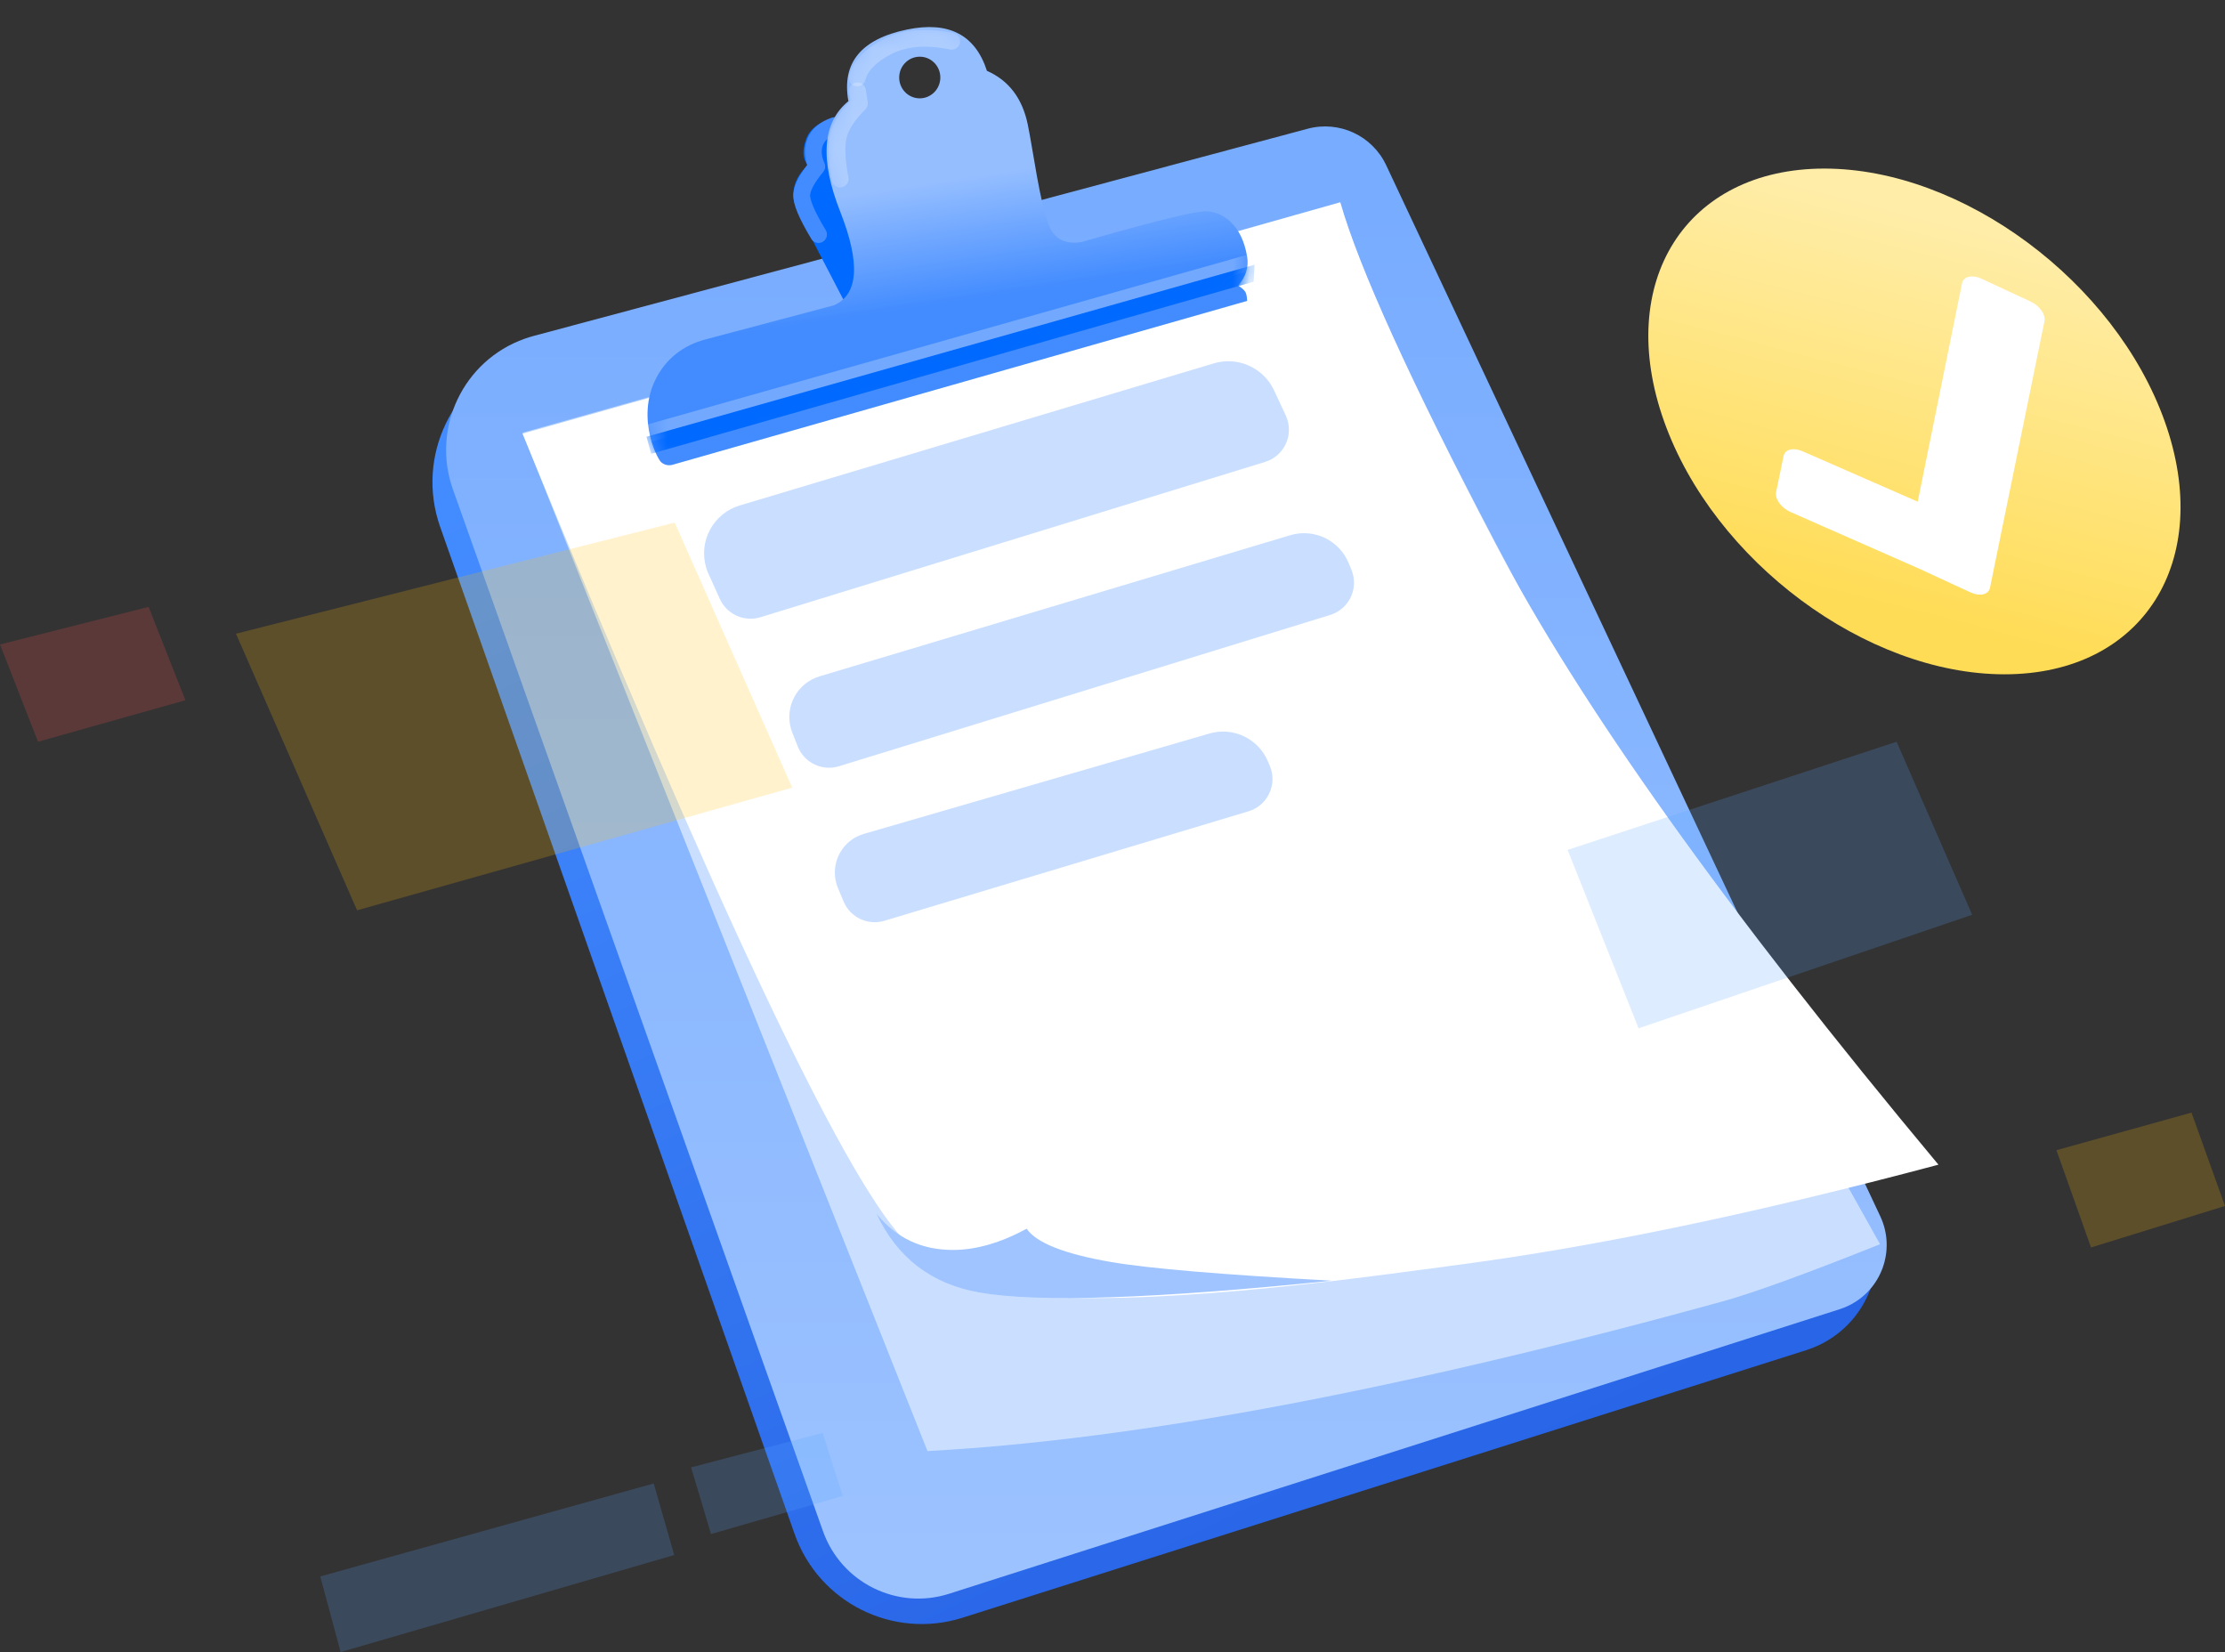 <svg width="132" height="98" viewBox="0 0 132 98" xmlns="http://www.w3.org/2000/svg" xmlns:xlink="http://www.w3.org/1999/xlink"><rect x="0" y="0" width="132" height="98" fill="#333333" stroke="none"/><title>Group 3 Copy</title><defs><linearGradient x1="58.689%" y1="11.914%" x2="36.134%" y2="85.204%" id="linearGradient-1"><stop stop-color="#ffeda8" offset="0"/><stop stop-color="#ffdc55" offset="100%"/></linearGradient><linearGradient x1="27.4%" y1="12.642%" x2="64.744%" y2="93.748%" id="linearGradient-2"><stop stop-color="#438cff" offset="0"/><stop stop-color="#2865e7" offset="100%"/></linearGradient><linearGradient x1="50%" y1="5.942%" x2="50%" y2="163.268%" id="linearGradient-3"><stop stop-color="#78acff" offset="0"/><stop stop-color="#b7d3ff" offset="100%"/></linearGradient><linearGradient x1="50%" y1="-35.422%" x2="50%" y2="31.643%" id="linearGradient-4"><stop stop-color="#6ea6fe" offset="0"/><stop stop-color="#cadfff" offset="100%"/></linearGradient><linearGradient x1="43.126%" y1="36.288%" x2="50%" y2="61.574%" id="linearGradient-5"><stop stop-color="#95beff" offset="0"/><stop stop-color="#438cff" offset="100%"/></linearGradient><path d="M19.307 2.457C20.627 2.956 21.489 3.972 21.892 5.506 22.304 7.076 22.847 10.129 23.482 11.465 23.842 12.222 24.495 12.503 25.441 12.306 29.702 10.833 32.146 10.096 32.775 10.096 33.676 10.096 34.882 10.719 35.304 12.679 35.432 13.272 35.285 13.846 34.863 14.4 35.091 14.534 35.238 14.652 35.304 14.753 35.37 14.855 35.415 15.03 35.439 15.279L1.876 26.78C1.645 26.844 1.432 26.805 1.236 26.664.943 26.453-.62 23.7.944 21.169 1.489 20.286 2.283 19.659 3.325 19.286L10.966 16.824C12.389 16.11 12.418 14.255 11.054 11.259 9.671 8.22 9.717 6.029 11.194 4.685 10.667 2.439 11.753.963 14.453.258 16.886-.378 18.505.355 19.307 2.457zM15.348 1.827C14.674 1.827 14.128 2.38 14.128 3.062 14.128 3.744 14.674 4.297 15.348 4.297 16.022 4.297 16.569 3.744 16.569 3.062 16.569 2.38 16.022 1.827 15.348 1.827z" id="path-6"/></defs><g id="新页面" stroke="none" stroke-width="1" fill="none" fill-rule="evenodd"><g id="审核中" transform="translate(-114, -130)"><g id="Group-3-Copy" transform="translate(114, 130)"><g id="Group" transform="translate(97, 10)" fill-rule="nonzero"><path d="M21.92 30C30.122 30 34.377 23.284 31.425 15 28.473 6.716 19.431.0 11.23.0 3.029.0-1.227 6.716 1.725 15 4.677 23.284 13.719 30 21.92 30z" id="Oval" fill="url(#linearGradient-1)"/><path d="M21.054 24.886C20.961 25.272 20.464 25.39 19.929 25.151L19.495 24.952 19.033 24.741 16.992 23.793 9.203 20.363C8.659 20.112 8.287 19.587 8.37 19.188L8.814 17.04C8.903 16.648 9.407 16.529 9.946 16.772L16.77 19.759 19.402 6.792C19.491 6.4 19.995 6.281 20.535 6.524L23.464 7.885C24.002 8.136 24.369 8.654 24.29 9.051L21.054 24.886z" id="路径" fill="#fff"/></g><path d="M31.566 20.874 76.705 8.642C78.564 8.138 80.518 9.031 81.354 10.767L110.746 71.769C112.184 74.754 110.93 78.34 107.945 79.778 107.689 79.901 107.425 80.006 107.154 80.092L57.104 95.963C52.986 97.269 48.575 95.069 47.14 90.993L26.112 31.252C24.645 27.084 26.835 22.516 31.002 21.05 31.188 20.984 31.376 20.926 31.566 20.874z" id="Rectangle" fill="url(#linearGradient-2)"/><path d="M31.657 19.928 77.581 7.636C79.451 7.136 81.411 8.046 82.235 9.798L111.548 72.148C112.488 74.148 111.629 76.53 109.63 77.47 109.473 77.544 109.311 77.608 109.146 77.661L56.306 94.542C53.221 95.527 49.91 93.887 48.826 90.835L26.871 29.034C25.577 25.391 27.481 21.388 31.124 20.094 31.299 20.032 31.477 19.976 31.657 19.928z" id="Rectangle" fill="url(#linearGradient-3)" fill-rule="nonzero"/><path d="M111.535 73.806C107.128 75.569 103.989 76.707 102.118 77.222 83.046 82.466 67.348 85.417 55.023 86.077L31 25.666 79.5 12C80.608 15.869 83.662 22.566 88.662 32.091 93.661 41.616 101.286 55.521 111.535 73.806z" id="Path-12" fill="url(#linearGradient-4)" fill-rule="nonzero"/><path d="M115 69.089C104.19 71.969 94.725 73.944 86.607 75.016 81.528 75.686 69.749 77.409 61.913 76.911 58.808 76.713 54.226 74.205 53.538 73.456 49.917 69.517 42.405 53.607 31 25.726L79.515 12C80.623 15.886 83.678 22.613 88.679 32.18 93.681 41.748 102.454 54.05 115 69.089z" id="Path-12" fill="#fff" fill-rule="nonzero"/><path d="M42.034 34.045 42.705 35.528C43.121 36.445 44.153 36.91 45.115 36.614L75.054 27.401C76.11 27.077 76.703 25.957 76.378 24.902 76.351 24.814 76.318 24.729 76.279 24.646L75.589 23.163C74.96 21.811 73.435 21.127 72.008 21.555L43.882 29.985C42.315 30.455 41.425 32.107 41.895 33.674 41.933 33.801 41.979 33.925 42.034 34.045z" id="Path-13-Copy" fill="#cadfff" fill-rule="nonzero"/><path d="M47.001 43.453 47.325 44.275C47.707 45.248 48.775 45.762 49.774 45.454L78.916 36.479C79.971 36.154 80.564 35.035 80.239 33.979 80.222 33.924 80.202 33.87 80.181 33.816L80.019 33.419C79.464 32.048 77.956 31.325 76.539 31.75L48.621 40.121C47.289 40.52 46.534 41.923 46.933 43.255 46.953 43.322 46.976 43.388 47.001 43.453z" id="Path-13-Copy-2" fill="#cadfff" fill-rule="nonzero"/><path d="M49.711 52.676 50.045 53.476C50.439 54.421 51.485 54.916 52.466 54.621L74.069 48.127C75.126 47.809 75.726 46.693 75.408 45.636 75.386 45.563 75.36 45.491 75.33 45.421L75.209 45.141C74.634 43.804 73.153 43.105 71.756 43.511L51.247 49.466C49.982 49.834 49.254 51.157 49.622 52.422 49.647 52.508 49.676 52.593 49.711 52.676z" id="Path-13-Copy-2" fill="#cadfff" fill-rule="nonzero"/><path id="Path-16" fill="#ffc206" fill-rule="nonzero" opacity=".2" d="M14 37.592 40.028 31 47 46.723 21.184 54z"/><path id="Path-16-Copy-4" fill="#55a7fe" fill-rule="nonzero" opacity=".2" d="M93 50.415 112.518 44 117 54.264 97.211 61z"/><path id="Path-16-Copy-2" fill="#ff5151" fill-rule="nonzero" opacity=".2" d="M0 38.23 8.814 36 11 41.538 2.257 44z"/><path id="Path-17" fill="#55a7fe" fill-rule="nonzero" opacity=".2" d="M19 93.515 38.781 88 40 92.244 20.208 98z"/><path id="Path-17" fill="#55a7fe" fill-rule="nonzero" opacity=".2" d="M41 87.045 48.808 85 50 88.742 42.181 91z"/><path id="Path-16-Copy" fill="#ffc206" fill-rule="nonzero" opacity=".2" d="M122 68.23 130.013 66 132 71.538 124.052 74z"/><g id="Group-26" transform="translate(56.667, 15.161) rotate(3) translate(-56.667, -15.161) translate(38.667, 1.661)"><path d="M10.648 5.691C9.636 5.916 9.024 6.37 8.812 7.053 8.601 7.735 8.658 8.252 8.986 8.604 8.135 9.491 7.997 10.434 8.572 11.432 9.322 12.735 10.328 14.453 11.59 16.587L13.517 15.687 10.648 5.691z" id="Path-38" fill="#0069ff" fill-rule="nonzero"/><path d="M10.441 6.179C9.86 6.421 9.495 6.764 9.349 7.209 9.202 7.653 9.26 8.135 9.522 8.655 9.003 9.352 8.735 9.913 8.718 10.339 8.7 10.766 9.073 11.545 9.838 12.677" id="Path-39" stroke="#438cff" stroke-linecap="round" stroke-linejoin="round" fill-rule="nonzero"/><mask id="mask-7" fill="#fff"><use xlink:href="#path-6"/></mask><use id="Combined-Shape" fill="url(#linearGradient-5)" fill-rule="nonzero" xlink:href="#path-6"/><path d="M17.128.81C15.587.584 14.326.756 13.345 1.327 12.364 1.899 11.796 2.548 11.643 3.275" id="Path-35" stroke="#fff" opacity=".5" stroke-linecap="round" stroke-linejoin="round" fill-rule="nonzero" mask="url(#mask-7)"/><path d="M11.697 4.047 11.851 4.789C11.226 5.476 10.849 6.117 10.72 6.711 10.591 7.305 10.666 8.176 10.945 9.322" id="Path-36" stroke="#fff" opacity=".5" stroke-linecap="round" stroke-linejoin="round" fill-rule="nonzero" mask="url(#mask-7)"/><path id="Path-37" fill="#fff" fill-rule="nonzero" opacity=".5" mask="url(#mask-7)" d="M35.421 13.515.257 25.581-.069 24.585 35.421 12.506z"/><path id="Path-37" fill="#0069ff" fill-rule="nonzero" mask="url(#mask-7)" d="M35.765 14.121.601 26.187.274 25.191 35.765 13.111z"/></g><path d="M52 72C53.155 73.431 54.665 74.147 56.529 74.147 57.901 74.147 59.36 73.727 60.908 72.887 61.48 73.727 63.147 74.385 65.908 74.862 68.119 75.244 72.483 75.613 79 75.97 68.562 77.043 61.603 77.278 58.123 76.673 55.271 76.178 53.23 74.62 52 72z" id="Path-33" fill="#9fc4ff" fill-rule="nonzero"/></g></g></g></svg>